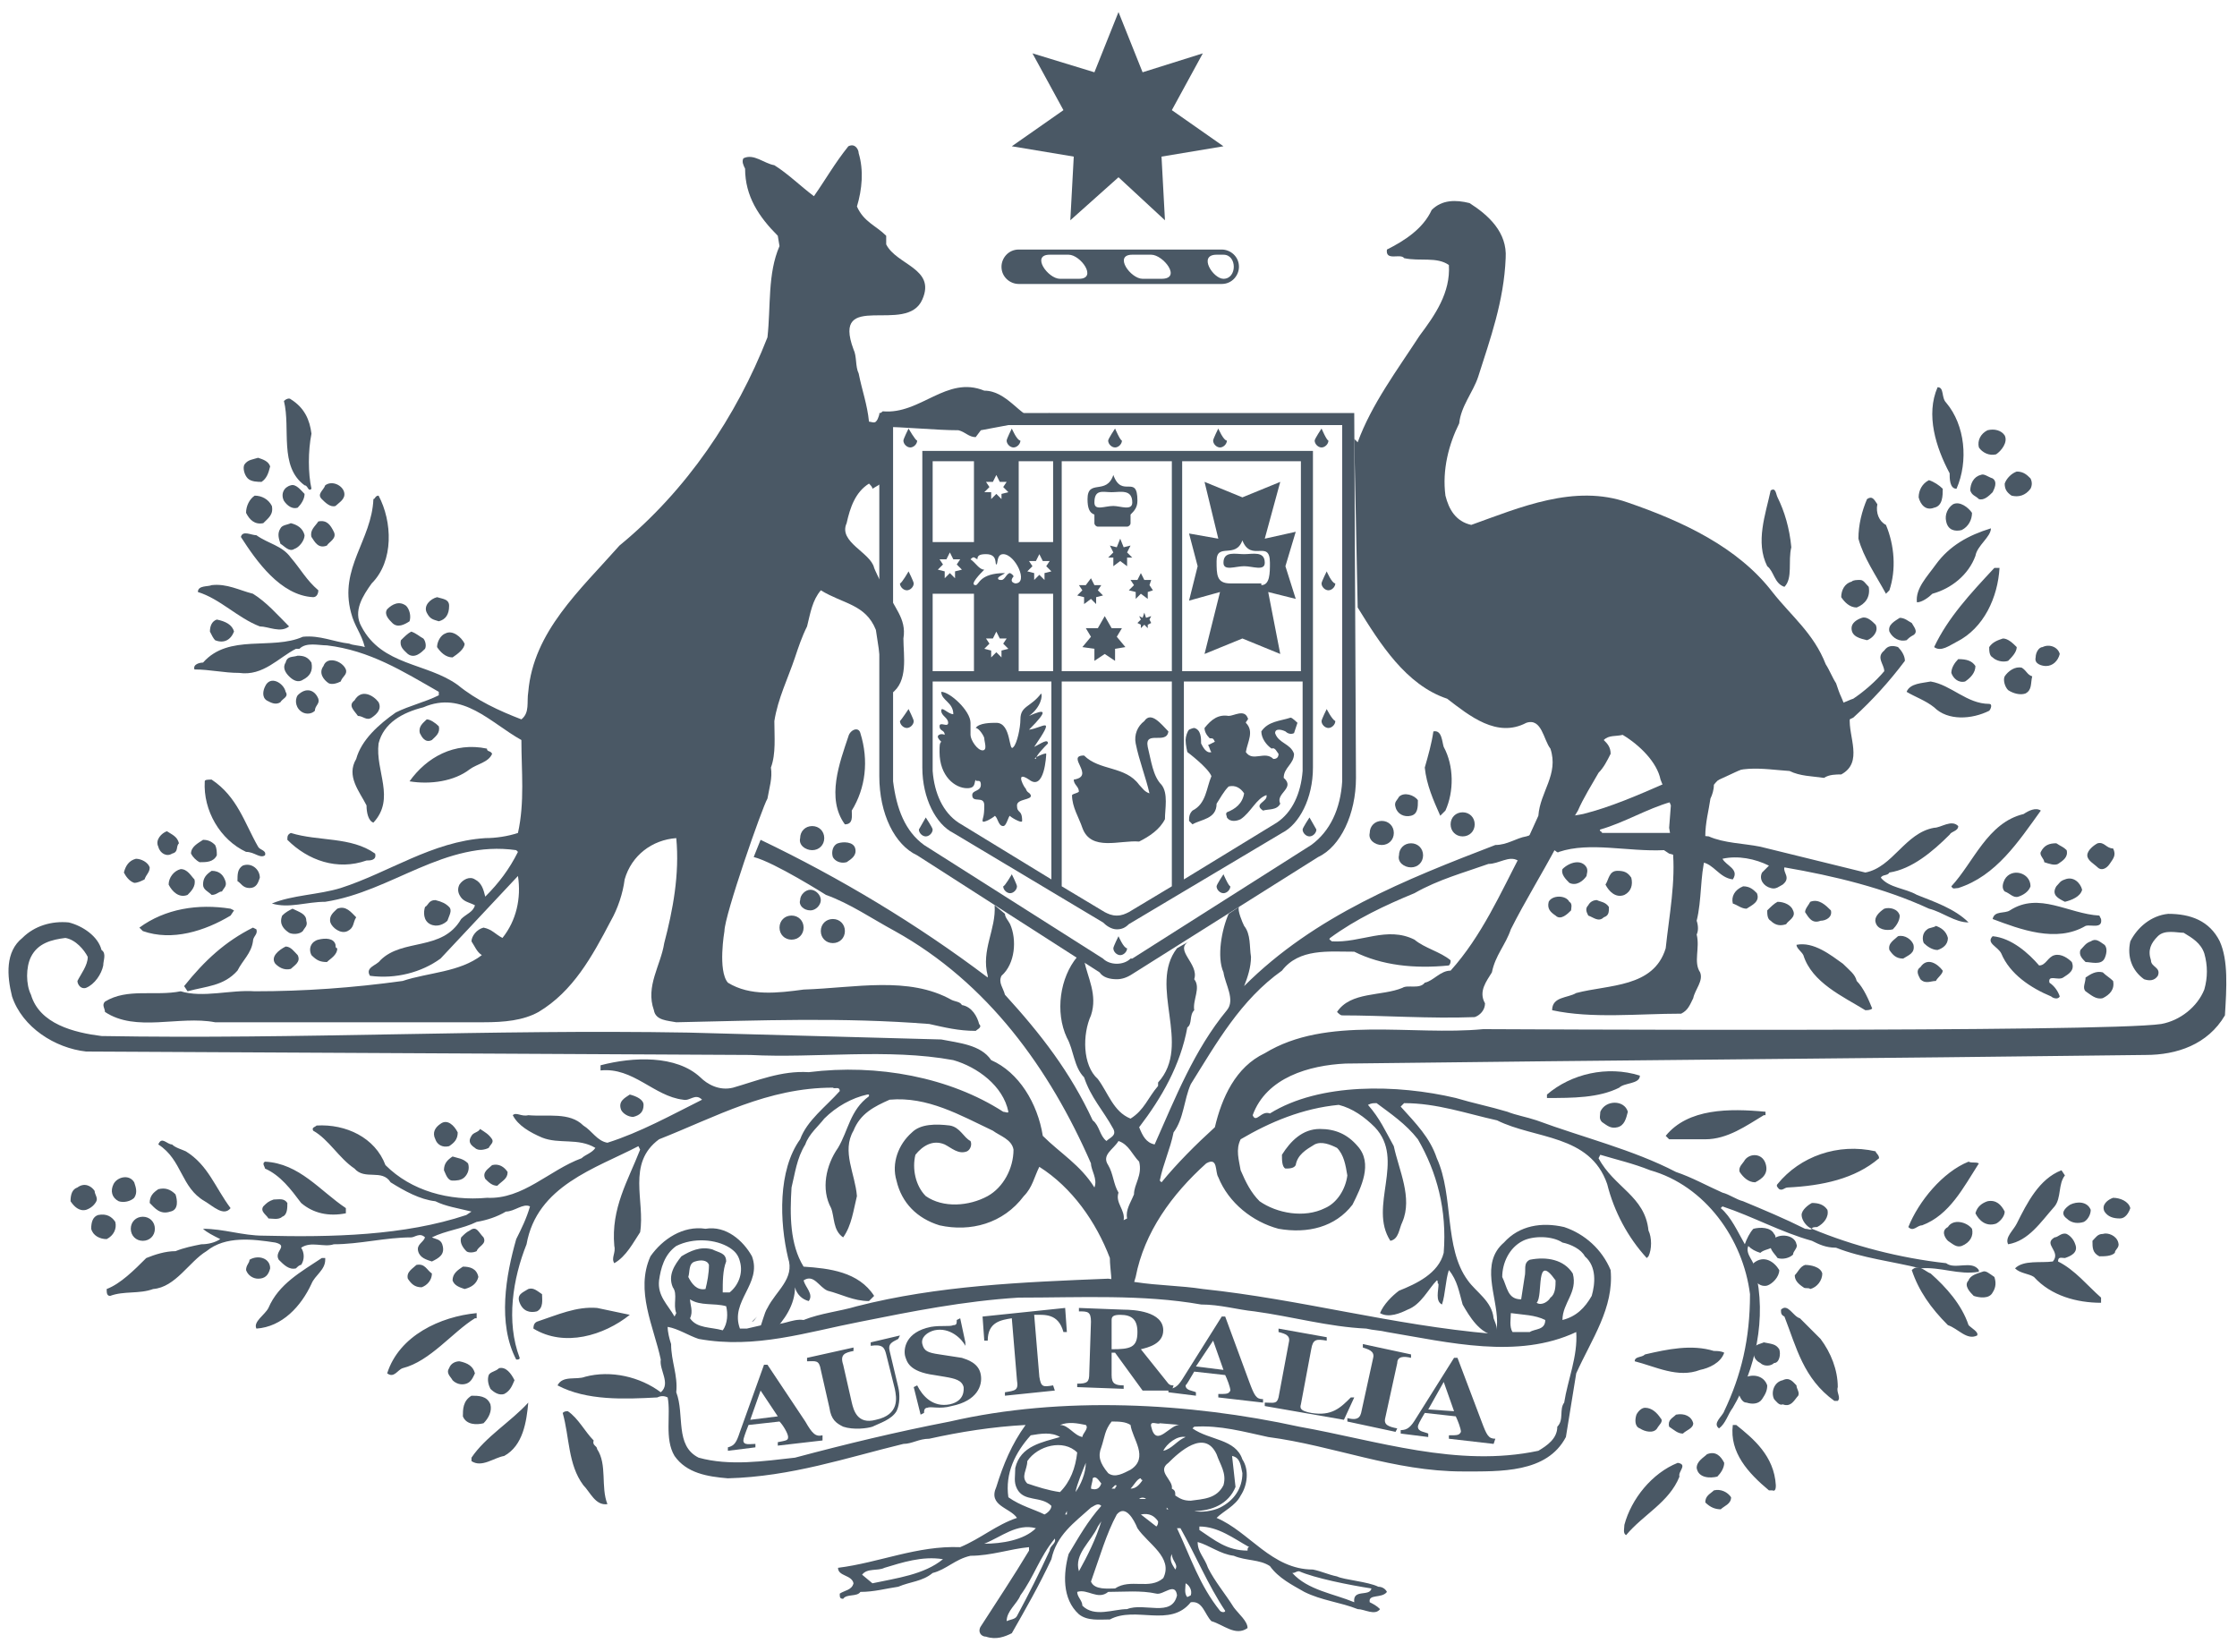 <svg width="130" height="96" viewBox="0 0 130 96" xmlns="http://www.w3.org/2000/svg"><title>Group</title><g fill="#4A5865" fill-rule="evenodd"><path d="M44 76.5c-.1.1-.2.3-.3.3l.3-.3zm3.1-23.6c.3 0 .6-.3.6-.6s-.3-.6-.6-.6-.6.3-.6.6c-.1.3.2.6.6.6zm21.6-26.1h6.9V39h-6.9V26.8zm7 18c-.1 1.3-.6 2.4-1.5 3l-5.4 3.3V39.6h6.9v5.2zm-14-18h6.4V39h-6.4V26.8zm6.4 24.7L65.6 53c-.2.1-.4.2-.7.2-.3 0-.5-.1-.7-.2l-2.5-1.5V39.6h6.4v11.9zm-8.9-17h2V39h-2v-4.5zm1.9 16.6l-5.4-3.3c-.9-.6-1.4-1.7-1.5-3v-5.2h6.9v11.5zm-6.9-24.3h2.4v4.7h-2.4v-4.7zm3 1.8l.3-.3-.2-.3h.4l.2-.4.2.4h.4l-.2.3.3.3-.4.1v.3l-.3-.3-.3.3v-.4h-.4zm1.7 4.9c0-.1-.2-.2-.2-.2-.2 0-.3.4-.5.4-.1 0-.2 0-.2-.1s.3-.2.4-.3c-1.5 0-1.5.7-1.7.7-.4 0 .3-.7.5-.9-.3 0-.5-.4-.8-.6.2-.2.2-.1.4 0 0-.2.1-.3.5-.3.7 0 .5.6.6.6.1 0 0-.6.4-.6.7 0 1.5 1.7.7 1.7-.4-.1-.1-.4-.1-.4zm-1.6 3.6h.4l.2-.4.2.4h.4l-.2.3.3.3-.4.1v.4l-.3-.3-.3.3v-.4l-.4-.1.3-.3-.2-.3zm-2.7-4.6h.4l.2-.4.2.4h.4l-.2.3.3.3-.4.1v.4l-.3-.3-.3.3v-.4l-.4-.1.3-.3-.2-.3zm-.4 2h2.4V39h-2.4v-4.5zm5.5-1.3l.3-.3-.2-.3h.4l.2-.4.2.4h.4l-.2.3.3.3-.4.1v.4l-.3-.3-.3.3v-.4l-.4-.1zm-.5-6.4h2v4.7h-2v-4.7zm17.1-.6H53.6v18.4c0 1.8.8 3.3 1.8 3.8l8.7 5.2c.2.2.5.4.8.4.3 0 .5-.1.7-.3l8.9-5.3c1-.5 1.8-2 1.8-3.8V26.2z"/><path d="M60.8 43.8c0-.1-.9.3-.6.3 0-.2.5-.7.7-.9 0-.3-.4 0-.8.2 1.3-1.9.5-1.1-.3-1 1.2-1.2.9-1.2 0-.8.7-.5.8-1.2.7-1.3-.6.8-1.2.7-1.2 1.5 0 .5-.2 1.4-.4 1.6-.3.4-.1-1.4-1-1.4-.3 0-1 0-1.2.3.2 0 .5.5.5.6 0 .2.2.7-.1.7-.3 0-.7-.6-.7-.9V42c0-.7-1.2-1.8-1.7-1.8 0 .5.7.6.7 1.3-.3 0-.7-.5-.7-.2s.4.4.4.7c0 .3-.5-.1-.5.2 0 .3.3.2.3.5-.2-.1-.4 0-.4.1s.1.2.2.3c-.1.1-.1.2-.1.6 0 1.4.9 2.1 1.6 2.1.5 0 .4-.3.5-.5 0 .2.3-.1.3.3s-.5.3-.5.6c0 .5.7 0 .7.6 0 .7-.1.7-.1.9 0 .2.8-.3.7-.3.2.1.2.6.5.6.2 0 .3-.6.4-.6-.1 0 .7.5.7.3 0-.7-.3-.4-.3-.9 0-.4.9-.3.8-.6-.1-.2-.2-.1-.3-.4 0 .1-.7-1.1.2-.5.9.7 1-1.4 1-1.5M85 48.6c.4 0 .7-.3.7-.7 0-.4-.3-.7-.7-.7-.4 0-.7.3-.7.7 0 .4.3.7.7.7m-3 1.8c.4 0 .7-.3.7-.7 0-.4-.3-.7-.7-.7-.4 0-.7.3-.7.7-.1.4.3.7.7.7m-36 4.2c.4 0 .7-.3.7-.7 0-.4-.3-.7-.7-.7-.4 0-.7.3-.7.7 0 .4.3.7.7.7m2.4.2c.4 0 .7-.3.7-.7 0-.4-.3-.7-.7-.7-.4 0-.7.3-.7.7 0 .4.3.7.7.7m64.7-31.4c1.1 1.3 1.3 3.4.6 5-.4 0-.4-.6-.4-.9-.8-1.5-1.4-3.4-.7-5 .4 0 .2.6.5.9m-95 1.8c-.2 1-.2 2.3 0 3.2-.2.2-.2-.2-.4-.2-1.5-1.1-.8-3.3-1.2-4.9.1-.1.3-.2.4-.1.8.5 1.1 1.2 1.2 2m98.4.1c.2.4-.2.9-.5 1.1-.4.1-.8-.1-1-.4-.1-.4.1-.8.5-1 .4-.1.8 0 1 .3M15.7 27.1c-.1.4-.2.7-.5.9-.2 0-.6 0-.8-.2-.2-.2-.3-.6-.2-.8.2-.3.5-.3.8-.4.3.1.6.2.7.5m102.3.7c.1.2.1.4 0 .6-.3.4-.7.5-1.1.4-.3-.2-.4-.4-.4-.7.1-.3.4-.6.7-.7.4 0 .6.2.8.4m-2.2 0c.3.2.1.6 0 .8-.2.2-.5.5-.8.4-.2-.2-.4-.2-.5-.5 0-.4.2-.8.6-.9.2-.1.4.1.7.2m-2.9.6c0 .4 0 1-.5 1.1-.5.2-.8-.2-.9-.6 0-.4.2-.8.6-1 .3.1.6.3.8.5m-92.9.2c.1.4-.3.6-.5.8-.3.1-.6-.2-.8-.4-.3-.3.1-.5.2-.8.4-.3 1 0 1.1.4m-2.3.1c0 .3-.2.6-.4.8-.3.1-.6-.1-.8-.4-.2-.4 0-.8.4-.9.3-.1.6.3.8.5m85.6.2c.4.8.7 1.8.8 2.9-.2.8.1 1.8-.4 2.3-.6-.2-.6-.9-1-1.2-.7-1.4-.1-3 .2-4.4.3-.2.3.2.4.4m-87.5.5c.1.5-.2.7-.5 1-.5.1-.8-.2-1-.6 0-.4.2-.8.5-1 .4 0 .8.2 1 .6m93.8 1.1c.5 1.2.6 2.6.2 3.8l-.2.2c-.6-1.1-1.3-2.1-1.6-3.2 0-.8.2-1.6.5-2.3.3-.2.4 0 .6.3-.1.5.1 1 .5 1.2m5-.7c0 .4-.2.8-.6 1-.4.1-.8 0-.9-.5-.1-.4.1-.8.4-1 .4-.2.9.2 1.1.5m-96.9 1.3c0 .3-.3.7-.6.8-.3.2-.6-.2-.8-.3-.1-.3-.2-.6 0-.9.1-.2.4-.2.6-.3.4.1.7.3.8.7m1.7-.2c.2.4-.3.6-.4.8-.5.2-.7-.2-.9-.5-.1-.4.2-.6.4-.9.5-.1.7.2.9.6m96.3-.2c0 .5-.8 1-.9 1.6-.4 1.1-1.4 1.9-2.5 2.2-.2.2-.6.5-.9.5-.1-.8.6-1.5 1.1-2.2.8-1.1 1.9-1.7 3.2-2.1m-98.8 1.7c.6.7.9 1.3 1.6 1.9 0 .2-.1.4-.3.4-1.9-.1-3.3-2.1-4.2-3.5.1-.4.6-.1.9-.1.7.5 1.5.6 2 1.3m99.3.6c-.1 1.7-.9 3.5-2.5 4.3-.4.2-.9.6-1.3.3.8-1.7 2.1-3.1 3.5-4.6h.3m-7.6 1.1c.1.6-.2 1-.7 1.2-.4 0-.7-.3-.9-.6 0-.4.2-.8.6-.9.1-.1.3-.1.5-.1s.3.2.5.4m-93.9.4c.8.5 1.4 1.2 2.1 1.9-.5.4-1.2 0-1.7 0-1.3-.5-2.3-1.6-3.6-2 0-.4.6-.3.8-.4.9-.1 1.6.3 2.4.5"/><path d="M57.2 22.7c-2.2-.9-3.7 1.4-5.9 1.2-.3.2-.2.4-.4.6-.1.1-.3 0-.4 0-.1-1-.4-1.8-.6-2.8-.2-.4-.1-1-.3-1.4-1.3-3.5 3.1-.8 4-2.9.8-1.8-1.5-2-2.1-3.2v-.5c-.6-.6-1.3-.8-1.7-1.7.3-1 .4-2.1.1-3.1 0-.2-.2-.6-.6-.4-.8 1-1.3 1.9-2 2.9-.8-.6-1.5-1.3-2.3-1.8-.6-.1-1.2-.7-1.8-.4-.1.2 0 .4.1.6 0 1.6.8 2.8 1.9 3.9l.1.6c-.7 1.6-.5 3.5-.7 5.3-1.8 4.6-4.7 8.9-8.6 12.1-2.3 2.6-5 5-5.3 8.5-.1.6.1 1.2-.4 1.6-1.3-.5-2.6-1.1-3.7-2-1.8-1.3-4.4-1.1-5.6-3.4-.5-.9.1-1.8.6-2.5 1.3-1.3 1.2-3.6.4-5.1-.2 0-.2.2-.3.2-.1 2.4-2 4-1.3 6.6.2.8.6 1.2.8 2-.3-.1-.7-.1-.9-.2-.9-.1-1.7-.5-2.7-.4-1.8.8-4.3-.2-5.8 1.5-.2 0-.6.1-.5.4.9 0 1.7.2 2.6.2 1.4.2 2.3-.9 3.3-1.4h.2c.4-.4 1.1-.2 1.6-.2 2.5.3 4.4 1.5 6.5 2.7v.2c-.8.4-1.7.6-2.5 1-1 .7-2 1.6-2.3 2.7-.6 1 .2 1.9.6 2.7 0 .4.1.9.4 1 1.3-1.4.1-3 .3-4.6.3-1.2 1.4-1.8 2.6-2.1 2.3-1 3.9.9 5.7 1.9 0 1.8.2 3.6-.2 5.4-.6.2-1.3.3-1.9.3-3.1.2-5.6 2-8.4 2.9-1.3.4-2.8.4-4 .9 1 .3 2-.1 3.1-.1 3.9-.6 6.9-3.6 11.1-3l.1.1c-.5 1-1.1 1.8-1.9 2.6-.1-.4-.2-.8-.6-1-.3-.2-.7 0-.9.3-.1.2-.1.4 0 .6.2.4.5.4.9.6-.1.4-.5.5-.8.8-1.1 1.9-3.4 1.1-4.7 2.4-.2.3-.9.4-.6.9 1.5.2 3-.2 4.1-1l4.5-4.8c.2 1.3-.1 2.6-.9 3.6-.4-.2-.6-.5-1.1-.6-.4.1-.7.5-.7.8.2.3.3.6.6.8-1.3 1-3.1 1-4.6 1.5-2.9.4-5.7.6-8.6.6-1.4-.1-3 .4-4.3 0-1.5.3-3.1-.2-4.4.6-.2.2 0 .4 0 .6 1.8 1.2 4.3.2 6.4.6h15.6c1.2 0 2.3-.1 3.2-.6 2-1.2 3.1-3.2 4.2-5.3.4-.7.7-1.6.8-2.4.4-1.4 1.6-2.3 3-2.4.2 2.1-.2 4.2-.7 6.1-.2 1.3-1.1 2.5-.6 3.9.1.6.8.6 1.3.7 4.8-.1 9.6-.3 14.7.1.9.2 1.7.4 2.7.4.1-.1.4-.2.2-.4-.1-.4-.4-1-1-1.1-.1-.2-.4-.2-.6-.3-2.5-1.4-5.6-.7-8.6-.6-1.5.2-3.1.4-4.4-.4-.6-.7-.2-3-.2-3 0-.9 2.2-7.2 2.5-7.7.1-.6.3-1.2.2-1.8.3-.8.2-1.8.2-2.7.2-1.3.8-2.5 1.2-3.7.2-.6.4-1.2.7-1.8.2-.8.3-1.5.8-2.1 1.3.8 2.6.8 3.2 2.3l.5 3.3c0 .2.2.6.4.4 1-.7.7-2.2.7-3.2.2-1.2-.6-1.8-1-2.9-.3-.2-.7-1.2-.7-1.2-.2-.9-2.1-1.5-1.6-2.6.2-.9.5-1.8 1.3-2.3.1.1.2.2.2.3l.5-.3v-3.3c1.3 0 3.2.2 4.5.2.4.1.6.4 1 .4l.3-.4 3.2-.6c-.9-.2-1.7-1.7-3-1.7M60.7 24.1c.1 0 .2 0 .3-.1l-.3.1"/><path d="M26.1 35.2c0 .5-.2.8-.6.9-.3-.1-.5-.1-.7-.5-.2-.4.2-.8.6-.9.3.1.7.1.7.5m-2.5 0c.2.2.3.6.2.9-.3.2-.7.4-1 .1-.2-.2-.5-.5-.3-.8.3-.3.7-.5 1.1-.2M78.8 35.6c0 .1 0 .1 0 0M109 36.3c.2.4-.2.8-.5.9-.4-.1-.9-.2-.9-.7 0-.3.3-.5.6-.6.3-.1.6.2.8.4m2.1-.1c.1.2.4.5.1.7-.2.1-.3.2-.4.3-.4.1-.8-.1-1-.5-.1-.4.3-.6.6-.8.3 0 .5.2.7.3m-97.5.5c-.2.5-.6.7-1.1.5-.1-.1-.2-.3-.3-.5 0-.3.1-.6.4-.7.5.1.9.3 1 .7m13.4.7c0 .3-.4.6-.7.8-.4 0-.7-.3-.9-.6 0-.3.2-.7.5-.8.4-.2.9.2 1.1.6m-2.4-.3c.1.1.2.4.1.6-.2.2-.6.6-1 .3-.2-.2-.5-.4-.4-.8.2-.2.4-.4.6-.5.3.1.5.3.7.4m92.6.5c0 .3-.3.6-.5.8-.3.1-.7 0-.9-.2-.2-.1-.2-.4-.2-.6.2-.3.5-.4.8-.5.3 0 .6.3.8.5m2.5.4c-.1.4-.4.7-.8.7-.2 0-.7-.1-.6-.5 0-.3.2-.6.4-.6.4-.2.9 0 1 .4m-101.6.5c.1.5-.1.8-.5 1-.3.2-.6 0-.8-.2-.2-.2-.4-.5-.2-.8.1-.4.4-.3.7-.4.4 0 .6.1.8.4m2 .4c.1.3-.2.4-.3.7-.2.1-.5.2-.7.1-.3-.2-.6-.6-.3-1 .2-.6 1.1-.3 1.3.2m94.7-.2c0 .4-.3.7-.6.9-.4.1-.7-.2-.8-.5 0-.3.2-.6.4-.8.5 0 .8.1 1 .4m3.3.6c-.1.4 0 .8-.4 1-.3.1-.7 0-1-.2-.2-.2-.3-.6-.2-.8.2-.3.6-.6 1-.5.3.2.3.4.6.5m-101.5.9c.2.3-.2.4-.3.6-.3.2-.6 0-.8-.1-.3-.2-.2-.6-.1-.8.3-.7 1.1-.2 1.2.3m99 .7c.2 0 .1.3 0 .4-1 .5-2.4.6-3.2-.2-.5-.4-1.1-.6-1.6-.9.2-.5.9-.5 1.4-.6 1.2.2 2.1 1.3 3.4 1.3m-97.1-.3c.1.3-.2.4-.2.7-.2.2-.5.2-.7.1-.4-.2-.5-.7-.3-1 .5-.5 1-.3 1.2.2m3.5.2c.2.4-.1.7-.4.9-.3.2-.5-.1-.8-.1-.2-.3-.6-.6-.2-.9.4-.7 1.1-.3 1.4.1m45.9 1.7c-.1.8-1.4-.1-1.2.9.2.8.3 1.7.8 2.2.4.5.2 1.4.2 2-.3.6-.9 1-1.5 1.3-1.1-.1-2.8.6-3.3-.8-.2-.6-.6-1.2-.6-1.9.1-.1.3-.1.4-.2 0-.3-.3-.4-.3-.7 1.3-.2-.5-1.4.6-1.4.9.9 2.4.6 3.2 1.7.2.2.3.4.6.5-.2-.9-.6-1.9-.8-2.9-.1-.5.1-1 .5-1.3.4-.6 1 .2 1.4.6m-42.4-.3c.1.4-.2.6-.4.8-.4.2-.6-.2-.7-.4-.1-.4.2-.6.4-.8.2 0 .5.2.7.4m24.5.4c.5 1.6.3 3.2-.5 4.5 0 .3.1.8-.4.8-1.1-1.5-.3-3.6.2-5.1.1-.4.6-.6.7-.2m33.9.8c.6 1.1.6 2.6.1 3.7l-.3.3c-.4-.9-.8-1.8-.9-2.8.2-.7.4-1.4.5-2.1.5-.1.5.6.6.9m-55.3.4c-.2.5-.9.6-1.3.9-.9.7-2.3.9-3.5.7 1-1.4 2.6-2.3 4.5-1.9 0 .2.2.1.3.3m-16.3 1.5c1.5 1 1.9 2.5 2.7 3.9.1.2.5.2.4.5-.3.2-.6-.2-1.1-.2-1.5-.7-2.5-2.4-2.4-4.1 0-.1.2-.1.4-.1m70.1 1.2c0 .4 0 .8-.4.9-.4.1-.8-.1-.9-.5-.1-.3.1-.4.2-.6.3-.3.9-.1 1.1.2"/><path d="M99.1 48.6c0-.8.2-1.5.3-2.2.1-.2.2-.5.2-.8 1-1.3 2.9-.9 4.4-.8.6.3 1.3.3 2 .4.3-.2.7-.2 1-.2 1.3-.7.4-2.2.5-3.3l-.5-1.2c-.1-.2-.2-.5-.3-.8-.2-.3-.4-.8-.6-1.1-.7-1.8-2-2.8-3.1-4.2-2-2.6-5.2-4.1-8.4-5.2-3.1-1.1-6.3.3-9.1 1.3-.9-.2-1.3-.9-1.5-1.7-.2-1.5.2-3 .8-4.2.1-1 .8-1.8 1.1-2.7.7-2.2 1.5-4.4 1.6-6.9.1-1.5-1-2.5-2.1-3.2-.8-.2-1.6-.2-2.2.4-.5 1.1-1.6 1.8-2.6 2.3-.1.7.8.2 1 .5.9.2 1.9-.1 2.6.4.1 1.6-.8 2.9-1.7 4.1-1.3 2-2.8 4-3.6 6.2l-.2-.2.2 9.8c1.3 2.1 2.8 4.5 5.2 5.3 1.3 1 2.9 2.3 4.6 1.4.9-.3 1 1 1.4 1.5.5 1.5-.6 2.5-.7 3.9l-1 2.2c-1.2 2.3-2.3 4.8-4.1 6.8-.6 0-1 .6-1.5.7-.3.4-1 .1-1.3.3-1.2.5-3 .2-3.8 1.4.1.1.2.2.3.2 2.4 0 5.1.2 7.7.1.3-.1.6-.4.6-.8-.4-.7.1-1.3.4-1.8.2-1 .8-1.6 1.1-2.5.8-1.6 1.8-3.2 2.7-4.9l1.2-2c.3-.7.8-1.5 1.2-2.2.3-.3.5-.7.7-1.1 0-.4-.2-.6-.4-.8.3-.3.7-.2 1.1-.3 1 .6 2 1.6 2.2 2.6l.4 1 .2.5-.1 1.3.2 1.2c.2 1.9-.2 3.9-.4 5.8-.7 2.3-3.3 2.1-5.2 2.6-.5.3-1.4.2-1.4 1 2.3.5 5 .2 7.5.2.4-.2.5-.5.7-.9.1-.5.6-1 .4-1.5-.4-.6 0-1.4-.2-2.2.1-.2.1-.5 0-.8.3-1.2.2-2.6.5-3.7v-1.2m19.5-1.5c-1.3 1.8-2.6 3.8-4.8 4.5-.2 0-.3.1-.4-.1 1.3-1.4 2.1-3.7 4.2-4.2.3-.2.7-.4 1-.2M10.4 49c-.2.2 0 .5-.4.6-.3.2-.7 0-.8-.4-.2-.4.2-.8.5-.9.3.2.6.3.7.7m11.4.6c.1.4-.3.4-.5.4-1.7.6-3.4 0-4.6-1.2 0-.2 0-.3.2-.4 1.6.5 3.5.2 4.9 1.2m-9.3-.5c.1.2.1.4.1.6-.2.4-.6.4-1 .4-.2-.1-.4-.3-.5-.5 0-.4.4-.6.7-.8.3 0 .5.1.7.3m37.2.2c.1.4-.2.6-.5.8-.4.1-.7-.1-.8-.3-.1-.3 0-.7.3-.8.3-.1.9-.1 1 .3m70.4.1c.1.4-.2.6-.5.8-.2.1-.5 0-.8-.1 0-.2-.3-.4-.2-.6.2-.4.5-.5.9-.5.3.2.4.2.6.4m2.7-.1c.2.4 0 .6-.2.9-.2.3-.5.4-.7.2-.2-.2-.6-.4-.6-.7 0-.3.4-.6.6-.7.4-.1.5.3.9.3M8.7 50.4c0 .3-.2.4-.3.7-.2.1-.4.2-.6.2-.3-.1-.5-.4-.6-.6.1-.4.3-.7.7-.8.3 0 .7.2.8.5"/><path d="M92.2 50.4c.1.2 0 .4 0 .5-.2.3-.6.6-1 .4-.2-.2-.5-.5-.4-.8.4-.4 1.1-.6 1.4-.1m-77.1.6c-.1.3-.2.6-.6.6-.4 0-.5-.3-.7-.4 0-.4 0-.7.3-.9.5-.2 1 .2 1 .7m-3.8.1c.1.4-.2.7-.4.9-.5.2-.9-.2-1.1-.6 0-.4.3-.8.7-.9.4 0 .6.4.8.6m83.5-.1c.1.4 0 .8-.4 1-.5.2-.9-.2-1.1-.6.2-.3.2-.8.7-.8.4 0 .6.1.8.4m-81.7.2c.1.3-.1.4-.2.6-.2 0-.3.2-.6.2-.2-.2-.5-.3-.5-.6 0-.4.2-.6.5-.8.5 0 .7.3.8.6m104.9.3c-.1.3-.4.5-.7.6-.3.1-.5-.2-.8-.3-.2-.2-.1-.5 0-.7.4-.7 1.5-.4 1.5.4m3 .2c-.1.4-.6.6-1 .7-.4-.2-.8-.4-.5-.9.2-.2.2-.3.5-.4.5-.2.9.2 1 .6m-18.9.2c.2.5-.3.7-.6.9-.3 0-.5-.2-.8-.3-.1-.4.1-.8.6-1 .4 0 .6.2.8.4m-10.9.5c.2.1.1.4.1.5-.2.2-.6.6-.9.3-.3-.2-.5-.4-.4-.8.2-.4 1-.4 1.2 0m2.3.3c0 .3 0 .5-.3.6-.3.3-.6 0-.9-.1-.1-.2-.2-.4 0-.6.1-.2.3-.3.5-.3.2.1.5.1.7.4m-67.4 0c.2.2 0 .5-.1.8-.2.2-.6.4-1 .2s-.4-.7-.3-1c.2-.1.2-.4.6-.4.4.1.6.2.8.4m80.3.2c.1.4-.3.6-.6.6-.5.2-.7-.2-.9-.5 0-.2.2-.4.3-.6.5-.2.9.2 1.2.5m-2.2 0c.2.4-.3.6-.4.8-.3.1-.6.1-.9-.2-.2-.1-.2-.4-.2-.6.2-.2.4-.4.6-.5.4 0 .8.2.9.5m17.9.5c.1.6-.6.3-.9.4-1.7 1-3.8.2-5.4-.4.1-.5.7-.3 1-.5 1.7-1.1 3.4.2 5.2.3l.1.2m-108.5-.5l-.2.3c-1.5.9-3.4 1.5-5.1.9l-.2-.2c1.5-1.1 3.4-1.4 5.3-1.1l.2.1m96.8.3c0 .3-.2.6-.4.8-.4.1-.9 0-1-.4-.1-.3.2-.6.5-.8.3-.1.8 0 .9.4m-89.7.1c-.2.3-.1.6-.5.8-.4.2-.9-.2-1-.5-.1-.4.2-.6.4-.8.5-.2.8.2 1.1.5m-2.9.2c.1.3-.1.4-.2.6-.2.2-.6.2-.8.1-.3-.2-.6-.5-.4-1 .2-.2.4-.3.6-.4.4.2.8.3.8.7m95.4 1c0 .4-.3.6-.6.7-.3 0-.6-.2-.8-.4-.1-.2-.1-.6.2-.8.1-.1.4-.1.5-.2.3.1.6.3.7.7M14.9 54c.1.3-.2.4-.2.7-.1.7-.6 1.1-.9 1.7-.8.9-1.8.9-2.9 1.2l-.2-.3c1.2-1.5 2.4-2.6 4-3.4l.2.1m96.3.9c.1.5-.3.6-.6.8-.4 0-.6-.2-.8-.5-.1-.4.3-.6.5-.8.4-.1.8.2.9.5m-91.7 0c0 .1 0 .2.1.2 0 .4-.4.6-.6.8-.4 0-.6-.1-.9-.4-.2-.4 0-.8.4-.9.4-.1.9-.1 1 .3m99 1.2c.4 0 .5-.5.9-.6.4-.1.8.2 1 .4.2.5-.2.7-.5.9-.3.2-.9-.2-.8.3.3.2.5.5.6.8-.1.2-.4.1-.5 0-1.2-.5-2.4-1.3-2.9-2.5-.2-.4-.9-.6-.5-1 1.1.1 2.1 1 2.7 1.7m3.8-1.2c.2.2.1.6 0 .8-.2.4-.8.2-1.1.2-.2-.2-.4-.4-.3-.7.2-.2.3-.4.6-.5.3-.2.5 0 .8.2M107.9 57c.4.4.7 1.1.9 1.6-.1.1-.3.1-.4.1-1.3-.8-3.1-1.6-3.6-3.2-.1-.2-.4-.4-.4-.6 1-.2 2 .6 2.7 1.1.4.4.7.6.8 1m-90.6-1.5c.2.4-.2.6-.4.8-.4.1-.7-.1-.9-.3-.3-.4.2-.8.6-1 .3 0 .5.3.7.5m95.6.9c0 .2-.3.4-.4.6-.3 0-.6.2-.9-.1-.1-.2-.3-.5 0-.7.4-.6 1-.2 1.3.2m9.9.6c.1.5-.2.8-.6 1-.4.1-.7-.2-1-.4-.2-.2 0-.5 0-.8.3-.2.6-.4 1-.3.2.2.4.3.6.5m-27.5 5.5c0 .5-.9.4-1.2.7-1.2.6-2.7.6-4.2.6v-.2c1.4-1.2 3.5-1.7 5.4-1.1m-57.9 1.7c0 .4-.2.6-.6.7-.3 0-.6-.2-.7-.4-.2-.5.2-.7.5-.9.4.1.8.3.8.6m57.2.4c-.1.4-.2.8-.6.9-.4.1-.6-.1-.9-.3-.2-.2-.1-.4-.1-.6.3-.7 1.4-.7 1.6 0m7.9.2c-1 .6-2.1 1.4-3.4 1.4H97l-.2-.2c1.3-1.6 3.7-1.6 5.8-1.4v.2m-76 1c0 .4-.2.6-.5.8-.4.1-.7-.1-.8-.4-.2-.4 0-.7.3-.9.4-.3.8.1 1 .5m2 .4c.1.2-.1.3-.2.5-.2.1-.6.2-.8 0-.3-.2-.4-.4-.2-.7.1-.2.4-.2.5-.4.3.2.5.3.7.6m-15.2 4c-.4.5-1-.1-1.5-.4-1.4-.8-1.3-2.4-2.7-3.3.2-.5.5 0 .8 0 .2.2.6.3.8.4 1.3.8 1.7 2.1 2.6 3.3"/><path d="M65.9 69.4c-.2.5-.5.9-.4 1.4l-.2.1c.1-.6-.5-1-.3-1.6-.3-.5-.3-1.1-.6-1.6-.4-.6.3-.9.6-1.4.6.2.8.8 1.2 1.2.2.8-.3 1.3-.3 1.9zM129 54.7c-.6-1.2-1.7-1.6-3-1.6-1 .1-1.8.8-2.2 1.6-.2.9.1 1.7.8 2.2.3.1.6.1.8-.2.2-.5-.4-.5-.4-.9-.2-.6 0-1 .4-1.4.4-.4 1.1-.2 1.5-.2.5.3 1 .6 1.2 1.2.2.7.2 1.4 0 2.1-.4 1-1.4 1.8-2.5 2-3.3.5-39.4.3-39.4.3-4.2.4-9.1-.8-12.7 1.4-1.7.8-2.5 2.6-2.9 4.3-1.1 1-2.2 2.1-3.1 3.2l-.1-.1c.2-1 .6-1.8.8-2.8.6-.8.6-1.9 1-2.8 1.5-2.4 2.9-4.9 5.3-6.6 1-1.3 2.7-1.1 4.2-1.1 1.6.8 3.5 1 5.5.8.1-.1.1-.2.1-.3-.6-.5-1.5-.7-2.1-1.2-1.6-.8-3.1.2-4.8.1-.1-.1-.2-.1-.1-.2 1.5-1.1 3.2-1.9 4.9-2.6 1.4-.8 2.9-1.2 4.3-1.7.6 0 1.2-.5 1.7-.2l2.1-.6c.1 0 .2.2.3.1 1.8-.6 4 0 6.1-.1l.3.2 1.9.5c.7.1 1 .9 1.8 1 .4-.6-.4-.8-.6-1.2.9-.2 1.9 0 2.7.4l-.4.4c-.2.4.1.8.5.9.3.1.5-.1.7-.2.5-.4 0-.7.1-1 2.9.5 5.8 1.2 8.4 2.4.8.2 1.5.8 2.3.8-.8-.8-2-1.2-3-1.6-.7-.4-1.6-.4-2.1-1 .1-.2.4-.1.5-.3 1.3-.2 2.5-1.2 3.5-2.2.1-.2.5-.2.5-.5-.4-.4-1 .1-1.4.1-1.7.3-2.4 2.3-4 2.6-2-.5-4.1-1-6.1-1.5-1-.2-2.1-.2-3-.6l-2.2-.2h-4c0-.1-.2-.1-.1-.2 1.4-.4 2.7-1.2 4.1-1.6l10.6-4.9c1.1-1 2.1-2.1 3-3.3 0-.3-.2-.6-.4-.8-.3-.1-.6-.1-.8.2-.5.4 0 .8 0 1.2-.5.6-1.2 1.2-1.8 1.6-.2 0-10.9 4.9-10.9 4.9-1.6.7-3.2 1.4-4.8 1.8l-2.3.4c-.2.5-.6.8-1 .9-.6.1-1.1.5-1.8.5-5.2 2-10.5 4.1-14.6 8.2.2-.5.4-1.1.4-1.7-.1-.6 0-1.3-.4-1.8-.1-.2-.4-.9-.3-1.1l-.6.4c-.4.9-.7 2.5-.3 3.4.1.7.7 1.6.2 2.2-1.9 2.3-3 5.1-4.2 7.8-.5-.1-.7-.5-.9-1 1.3-1.7 2.4-3.6 2.8-5.8.3-.2.1-.7.4-1-.1-.6.4-1.3 0-1.8.3-.9-1.2-1.7-.3-2.2l-.7.4c-1.7 2.2.9 5.6-1.1 7.8v.2c-.6.7-.8 1.4-1.6 1.9-1-.4-1.3-1.5-1.9-2.3-.9-.8-.9-2.6-.4-3.7.4-1.2-.2-2.2-.4-3.2l-.4-.2c-1 1.2-1.3 3.2-.6 4.7.4.7.4 1.7 1 2.3.4 1.2 1.1 1.9 1.7 3 .2.4-.2.5-.4.7-.4-.3-.4-.9-.8-1.2-1.3-2.8-3-5-5.1-7.3-.1-.4-.4-.7-.2-1.1.8-.7.9-2.1.5-3-.1-.2-.3-.4-.3-.6l-.6-.5c.1 1.4-.8 2.6-.4 4.1v.1c-4.1-3.1-8.6-5.8-13.2-8l-.4 1C45 50.1 48 52 48 52c1.4.5 2.7 1.4 4 2.1 5.4 3 9 8 11.4 13.5 0 .4.4.9.2 1.4-.8-1.3-2-2-3-3-.3-1.9-1.4-3.7-3-4.4-.6-.9-1.9-1-2.9-1.2L40 60c-11.7-.2-22.5.4-34.1.2-1.6-.2-3.6-.7-4.1-2.4-.3-.6-.3-1.6 0-2.2.4-.8 1.2-1 2-1.1.6.1 1.1.7 1.3 1.1 0 .5-.4 1-.6 1.4 0 .2.2.5.5.4.5-.2.9-.8 1-1.3 0-.3.2-.7-.1-.9-.2-.8-1.1-1.4-1.9-1.6-1-.1-2 .2-2.7.9-1 .8-.9 2.2-.6 3.4.6 1.8 2.5 3 4.3 3.2l38.6.2c3.8.2 8-.4 11.8.3 1.4.4 2.9 1.5 3.2 3 0 .1-.2 0-.3 0-3.1-2-7.3-2.8-11.3-2.3-1.6-.1-3 .5-4.4.9-.8.2-1.5-.2-1.9-.6-1.4-1.3-3.9-1.2-5.8-.7v.3c1.9-.2 3.1 1.5 4.8 1.7.4.1.7-.4 1.1 0-1.8.9-3.6 1.9-5.5 2.5-.6-.1-.9-.7-1.4-1-.8-.8-2.1-.5-3.2-.6-.4.1-.7-.2-.9 0 .3.6 1 1 1.7 1.3 1 .4 2.1 0 3.1.6-.2.3-.6.4-.8.6-1.9.7-3.4 2.4-5.5 2.3-2.2.2-4.4-.4-5.9-1.9-.6-1.6-2.3-2.4-4-2.3-.1.1-.3.1-.2.3.9.5 1.5 1.6 2.4 2.2.6.7 1.6 0 2.1.8.8.5 1.7 1 2.6 1.1.6.3 1.3.4 2.1.6l-.3.2c-3.6 1.2-7.8 1.3-11.8 1.2-1.2 0-2.3-.4-3.5-.4.2.2.6.4 1 .6-.3.2-.7.3-1.1.3-.5.1-1 .2-1.5.4-.6 0-1.2.2-1.7.4-.7.7-1.5 1.5-2.3 1.8 0 .2 0 .4.2.4.8-.3 1.7-.1 2.5-.4 1.3-.1 2.1-1.6 3.1-2.2 1.1-.9 2.7-.7 4-.5.8.2-.1.5.2 1 .3.3.6.6 1 .5.1-.1.2-.2.3-.2.2-.3.2-.7 0-1 .6-.4 1.3 0 1.9-.2 1.5 0 3-.4 4.5-.4.2 0 .5-.3.8 0-.1.3-.5.4-.4.8.1.4.5.5.8.6.4-.2.8-.4.6-1-.1-.3-.4-.3-.6-.4.8-.4 1.8-.5 2.6-.9.6-.1 1.2-.3 1.7-.6.5 0 1-.5 1.4-.3-.2.7-.5 1.3-.8 1.9-.6 2.1-1.1 4.9 0 7 .1 0 .2 0 .2-.1-.8-2.1-.4-4.6.4-6.6.6-3.4 4-4.4 6.5-5.7l.1.2c-.7 1.8-1.7 3.4-1.5 5.6.1.4-.2.7 0 1 .7-.4 1.1-1.2 1.5-1.8.3-1.8-.8-4 1.1-5.4 3.3-1.3 6.3-3 10.1-3 .1.1.4-.1.4.2-.8.9-1.9 1.7-2.3 2.8-1.3 1.8-1.2 4.8-.7 6.9.4 1.2-.7 1.9-1.2 2.9-.2.3-.3.9-.5 1.3l.8.1c.7-.7 1.3-1.6 1.3-2.6.1.4.4.7.8.8.3-.4-.2-.8-.3-1.2.6-.4.9.4 1.4.6.8.2 1.5.6 2.4.6l.3-.3c-.9-1.4-2.6-1.6-4.1-1.7-.8-1.3-.8-3-.7-4.6.2-.8.3-1.7.8-2.5.2-.6.8-1.1 1.1-1.5.7-.7 1.6-1.2 2.5-1.4h.1v.1c-1.1.8-1.2 2-1.8 3-.7 1-1 2.4-.4 3.5.2.5.1 1.3.7 1.7.5-.7.6-1.6.8-2.4-.1-1.3-.9-2.6-.2-3.8.4-1 1.2-1.4 2.1-1.8 2.2-.2 4.1.9 6 1.8.4.3 1.1.5 1.2 1.1 0 1.1-.6 2.2-1.5 2.7-1.1.6-2.6.7-3.6 0-.6-.6-.8-1.6-.6-2.4.4-.5 1-.9 1.7-.6.4.2.8.6 1.3.4.2-.1.3-.4.2-.6-.4-.2-.6-.8-1.2-.9-.8-.1-1.7-.1-2.2.4-.8.7-1.2 1.8-.9 2.8.3 1.3 1.2 2.2 2.5 2.6 1.8.4 3.7-.1 4.9-1.7.5-.5.6-1.1.9-1.7 1.9 1.2 3.3 3.2 4.1 5.3 0 .7.2 1.4 0 2l1.4.1c-.1-.3 0-.7.1-1 .5-2.6 2.1-4.8 4.1-6.6.7-.4.5.5.7.8.6 1.5 2 2.6 3.5 3 1.7.3 3.3-.1 4.3-1.4.5-1 1.2-2.4.3-3.4-.6-.7-1.3-1-2.2-1-1 0-1.7.7-2.2 1.5 0 .3 0 .7.2.8.2 0 .5 0 .6-.2.1-.6.6-.9 1.1-1.2.4-.2.9 0 1.3.2.4.4.5 1 .6 1.6-.1.8-.6 1.6-1.3 1.9-1.2.6-2.8.3-3.8-.4-.5-.5-.8-1.1-1.1-1.8-.1-.6-.3-1.2 0-1.8 1.7-1 3.6-1.8 5.7-2 .8.2 1.5.7 2.1 1.3 1.8 1.9-.4 4.6.9 6.6.5-.1.5-.7.7-1.1.6-1.4-.2-3-.5-4.4-.5-.9-.8-1.6-1.5-2.4.2-.1.3-.1.5-.1.8.6 1.7 1.2 2.4 2.1 1.1 1.9 1.7 4.1 1.5 6.6-.3 1.2-1.6 1.8-2.6 2.2-.4.3-.9.8-1.1 1.3.5.3 1.2 0 1.6-.2.8-.3 1.2-1.2 1.7-1.7.1 0 0 .2.1.2 0 .4-.2 1 .2 1.2.2-.6.2-1.4.4-2 .5.6.6 1.3.8 2 .4.7 1 1.7 1.9 1.8.2-.4 0-.7-.1-1-.1-1-1-1.5-1.5-2.2-1.4-1.9-.8-4.9-1.8-7.1-.4-1.2-1.2-2-2.1-3l.2-.2c1.9 0 3.6.6 5.4 1 2.2 1.1 5.4.8 6.4 3.7.4 1.6 1.2 3.1 2.3 4.3l.1-.1c.2-.4.2-1.1 0-1.5-.2-2-2-2.5-2.9-4.2l.1-.2c1 .3 1.9.5 2.9.9 3.2.9 5.4 4 5.8 7.2 0 2.6-.5 4.7-1.5 6.8-.1.3-.7.7-.3 1 .4-.3.5-.8.8-1.2 1.3-2.2 2-5.2 1.3-8 0-.5-.6-.9-.4-1.4.2.2.4.3.7.4.2-.2.6-.2.8-.4 0-.2.2-.5 0-.7-.2-.4-.8-.4-1.2-.3-.2.2-.4.6-.5.9-.4-.7-.8-1.6-1.4-2.1l.1-.1c1.8.6 3.4 1.5 5.2 2 .4.2.8.4 1.4.4 1.5.6 3.3.8 4.9 1.2 1.2-.1 2.2.4 3.4.2v-.1c-.4-.6-1.4 0-1.9-.4-2.7-.3-5.4-1-7.8-2 0-.1.2-.1.3-.1.4-.2.7-.6.6-1-.2-.3-.5-.4-.9-.4-.2.1-.6.4-.6.7 0 .3.3.7.6.8-.1.1-.2 0-.4 0-1.2-.6-2.4-1.1-3.6-1.6-.4-.1-.8-.4-1.2-.5-.9-.4-1.8-.9-2.7-1.2-2.5-1.3-5.4-2-8.1-3-.6-.2-1.2-.3-1.7-.5-1-.3-2-.5-3-.8-3.4-.8-7.9-.9-10.8.9-.5-.2-.8.6-1 .1.8-2.2 3.3-2.9 5.4-3 15.9-.2 30.8-.3 46.5-.5 1.8 0 3.6-.6 4.6-2.3.1-1.6.2-3.2-.3-4.3z"/><path d="M109 66.9c0 .1.2.2.2.4-1.4 1.2-3.3 1.6-5.3 1.7-.2 0-.3.2-.5.1-.1-.1-.2-.2-.1-.3 1.3-1.6 3.5-2.4 5.7-1.9zm-6.4.7c.2.6-.2.9-.6 1.1-.4 0-.7-.3-.9-.6-.1-.3.2-.5.3-.7.3-.4 1-.4 1.2.2zm-75.4 0c.1.3 0 .6-.2.8-.2.2-.5.2-.7.2-.3 0-.4-.4-.5-.6 0-.4.2-.6.5-.8.3.1.6.1.9.4zm-7.1 2.6v.3c-1 .2-1.9 0-2.6-.6-.6-.8-1.2-1.6-2.1-2 0-.1-.2-.3 0-.4 2 .1 3.2 1.7 4.7 2.7zm94.9-2.6c-.9 1.4-1.7 3-3.3 3.6-.3 0-.5.4-.8.1.6-1.5 2-3.2 3.5-3.8.2.1.4 0 .6.1zm-85.5.5c0 .4-.3.5-.6.8-.3 0-.5-.2-.7-.4-.2-.4.2-.6.4-.8.4-.1.7.1.9.4zm90.5.2c-.4.5-.2 1.3-.6 1.8-.8.9-1.5 2-2.7 2.2-.2-.4.3-.8.5-1.2.6-1.2 1.3-2.6 2.6-3.1l.2.3zm-112.2.4c.1.3.2.6 0 .9-.2.2-.6.3-.9.2-.4-.2-.5-.6-.3-1s.9-.6 1.2-.1zm-2.3.5c0 .2.2.4.1.6-.1.2-.3.4-.6.5-.4.1-.7-.2-.9-.5 0-.4.1-.7.4-.8.4-.3.8-.1 1 .2zm4.7.2c.1.3.2.9-.3 1-.6.2-.9-.2-1.2-.5 0-.4.2-.6.5-.8.4-.1.7 0 1 .3zm6.5.5c0 .3 0 .7-.3.8-.2.2-.6.1-.8.1-.1-.2-.5-.4-.3-.7.2-.2.3-.3.6-.4.3 0 .6-.1.8.2zm107.1.3c-.1.3-.3.6-.6.6-.4 0-.7-.1-.9-.4-.2-.4.2-.7.5-.8.4 0 .9.2 1 .6zm-7.3.2c0 .3-.3.6-.5.7-.6.2-1-.2-1.2-.6.1-.4.4-.6.7-.7.5-.1.8.2 1 .6zm5-.1c0 .3-.2.6-.4.7-.3.1-.7.1-1-.2-.4-.3-.1-.6.2-.8.4-.2 1-.2 1.2.3zM6.7 71c.1.4-.1.8-.5 1-.4 0-.8-.2-.9-.6 0-.4.1-.7.4-.8.5-.1.8.1 1 .4zm107.9.4c.1.4-.1.8-.6 1-.3.1-.5-.1-.8-.3-.2-.2-.4-.6 0-.8.3-.5 1.1-.3 1.4.1zm-86.5.5c.2.4-.3.5-.4.8-.2.1-.5.1-.6 0-.2-.2-.4-.5-.3-.8.2-.2.3-.3.5-.4.4-.3.5.1.8.4zm95 .3c.1.3-.2.4-.2.6-.2.2-.6.2-.9.2-.4-.2-.4-.5-.4-.9.2-.2.3-.4.6-.4.3-.1.8.1.9.5zm-2.5.1c.2.5-.3.7-.6.8-.2 0-.4-.1-.4.2 1 .5 1.7 1.4 2.5 2.1v.3c-1.4 0-2.9-.4-3.9-1.5-.3-.2-.8-.2-1.1-.5.5-.5 1.5-.3 2.2-.4.5-.6-.6-1 .1-1.4.2 0 .4-.3.7-.2.2.1.4.3.5.6zm-16.2 0c.1.2-.2.4-.2.6-.2.2-.6.3-.9.2-.2-.3-.5-.5-.4-.9.3-.6 1.4-.5 1.5.1zm-88.7 1.4c-.1.4-.3.6-.7.6-.3 0-.6-.2-.7-.5 0-.3.2-.4.2-.6.5-.3 1.2-.1 1.2.5zm3.2-.5c0 .6-.6.9-.8 1.4-.6 1.3-1.7 2.5-3.2 2.6-.2-.4.5-.8.7-1.2.6-1.4 1.9-2.1 3.1-2.9h.2v.1zm84.5.6c0 .4-.4.8-.7.9-.4.1-.6-.2-.8-.3-.3-.3-.1-.6 0-1 .6-.5 1.2-.1 1.5.4zm2.5.2c0 .4-.3.8-.7.9-.1-.1-.3 0-.4-.1-.3-.2-.5-.4-.5-.7.2-.2.3-.5.6-.6.3 0 .9.1 1 .5zm-80.8 0c0 .4-.3.7-.6.8-.4 0-.6-.2-.8-.5-.1-.4.3-.6.5-.8.5-.1.6.3.9.5zm2.7.2c-.1.4-.4.6-.8.7-.3-.1-.6-.2-.7-.5 0-.4.3-.6.6-.8.4 0 .8.1.9.6zm86.6 2.8c.2.2.6.4.5.6-.6.3-1.1-.4-1.7-.6-1-1-1.7-2-2.1-3.2.4-.4.8.1 1.1.2.9.8 1.8 1.8 2.2 3zm1.5-2.8c.1.3.1.6-.1.9-.2.4-.8.3-1.1.2-.2-.2-.6-.6-.3-.9.1-.3.5-.4.8-.5.2-.1.4.1.7.3zm-84.4 1c0 .3.1.8-.3 1-.4.1-.8 0-1-.5-.2-.5.2-.6.5-.8.3-.1.5.1.8.3zm74.3 2.6c.6.8 1 1.8 1 2.8-.1.3.2.6 0 .8h-.2c-1.8-1.3-2.2-3.1-2.9-4.9-.2-.1-.2-.2-.2-.4.4-.4.7.4 1.1.5l1.2 1.2zm-69.2-1.4c0 .1 0 .1 0 0-1.5 1.2-3.8 1.9-5.6.8 0-.1 0-.3.2-.4 1.2-.4 2.3-.9 3.5-.8l1.9.4zm-9 .2c-1.3.8-2.6 2.5-4.2 2.9-.3.1-.5.6-.9.3.7-2.2 3.1-3.3 5.2-3.5v.3h-.1zm75.8 1.8c.1.3 0 .8-.3.8-.2.2-.6.2-.8 0-.4-.2-.4-.5-.4-.8.1-.3.4-.3.6-.4.5.1.7.1.9.4zm-3.2.2c-.2.6-.9.9-1.4 1-1.3.5-2.6-.2-3.8-.5 0-.3.4-.2.6-.4 1.3-.3 2.7-.6 4-.2.2 0 .4 0 .6.1zm-72.6 1.2c-.1.2-.2.5-.5.6-.3.1-.6 0-.8-.2-.1-.2-.4-.4-.2-.7.1-.3.4-.4.6-.4.5.1.8.3.9.7zm2.3.4c-.1.2-.2.6-.6.8-.3.1-.6-.1-.8-.3-.1-.2-.2-.5-.1-.8.1-.2.4-.2.6-.4.4-.1.7.3.9.7zm72.8.3c0 .3-.1.5-.3.8-.2.3-.6.3-.9.2-.3 0-.4-.4-.5-.6-.2-.3.2-.5.3-.8.5-.3 1.2-.2 1.4.4zm1.7 0c0 .2.2.4.1.6-.2.2-.4.7-.9.5-.2.1-.4-.2-.5-.3-.2-.4 0-1 .5-1.1.4-.2.6.1.8.3zm-75.9 1.1c.1.4-.1.8-.4 1.1-.4.1-1 .1-1.2-.4 0-.4 0-.9.5-1.2.4 0 .9 0 1.1.5zm2.2-.1c-.1 1.1-.3 2.5-1.4 3.1-.6.1-1.3.7-1.9.3v-.2c.8-1.2 2.3-2.1 3.3-3.2zm65.8.9c.2.2-.1.4-.2.6-.2.3-.7.2-1 0-.3-.1-.3-.5-.2-.8.1-.2.3-.4.5-.4.4 0 .7.3.9.6zm-61.8 1.8c.6.9.2 2.2.6 3.2-.7.1-1-.7-1.4-1.1-.9-1.2-.8-2.8-1.2-4.2.1-.1.2-.1.3-.1.6.4 1 1.2 1.5 1.7-.1.3.2.3.2.5zm63.7-1.5c0 .3-.4.4-.6.6-.3 0-.5-.2-.8-.4-.1-.4.2-.5.4-.7.5-.1.9.1 1 .5zm4.8 3.6c0 .1 0 .4-.2.3h-.2c-1.2-1-2.3-2.2-2.1-3.8h.2c1 .8 2.2 1.8 2.3 3.5zm-3-1.3c0 .3-.2.6-.4.8-.4.1-1.1.1-1.2-.5 0-.4.4-.6.6-.8.5-.2.8.1 1 .5zm-2.6.8c-.6 1.5-2.1 2.2-3.1 3.4-.2-.1-.1-.4-.1-.6.4-1.5 1.6-3 3.1-3.6.6.1 0 .5.1.8zm3 1.2c0 .4-.4.5-.6.7-.3 0-.6-.1-.9-.4 0-.4.3-.5.5-.7.4-.1.8.1 1 .4zM71.1 14.8h-.4c-1.1 0-.2 1.4.4 1.4.8 0 .8-1.4 0-1.4zm-3.6 1.4c1.2 0 .1-1.4-.6-1.4h-1.1c-1.1 0-.1 1.4.6 1.4h1.1zm-4.8 0c1.1 0 .1-1.4-.6-1.4H61c-1.1 0-.1 1.4.6 1.4h1.1zm8.3-1.7c.5 0 1 .4 1 1 0 .5-.4 1-1 1H59.2c-.5 0-1-.4-1-1 0-.5.4-1 1-1H71zm.1 18.2c0 .5.7.2 1.2.2s1.2.3 1.2-.2c0-.7-.7-.5-1.2-.5s-1.2-.2-1.2.5zm2.2 1.3c.5 0 .5-.7.5-1.3 0-1.4-1.1 0-1.6-1.3-.4 1.1-1.5.1-1.5 1.2 0 .8 0 1.3.8 1.3h1.8v.1zM70 28l2.2.9 2.2-.9-.9 3.3 1.8-.4-.6 2 .6 1.9-1.6-.4.7 3.6-2.2-.9-2.2.9.9-3.6-1.8.5.5-2-.5-1.9 1.7.3L70 28zm-5.3 4.9v-.5h-.3l.3-.3-.2-.4.4.1.2-.5.2.5.4-.1-.2.4.3.3h-.3v.5l-.4-.3-.4.3zM63 35.1v-.4l-.4-.1.3-.3-.2-.3h.4l.3-.4.2.4h.4l-.2.3.3.3-.4.1v.4l-.3-.3-.4.3zm3-.3v-.4l-.4-.1.3-.3-.2-.3h.4l.2-.4.2.4h.4l-.1.3.2.3-.3.1v.4l-.4-.3-.3.3zm.3 1.7v-.2l-.2-.1.2-.2-.1-.2.2.1.1-.3.1.3.3-.1-.1.2.1.2-.2.1v.2l-.2-.2-.2.2zm-2.7 1.9v-.7l-.7-.1.5-.6-.3-.5h.7l.4-.7.4.7h.6l-.3.5.5.6-.6.1v.7l-.6-.4-.6.4zM65 .7l1.4 3.5 3.5-1.1-1.8 3.3 3 2.1-3.6.6.2 3.7-2.7-2.5-2.8 2.5.2-3.7-3.6-.6 3-2.1L60 3.1l3.6 1.1L65 .7zM52.2 77.8c-.4.2-.6.3-.5.7l.5 2.1c.1.4.1 1-.1 1.4-.3.5-1 .7-1.4.9-.3.1-1.1.2-1.7 0-.4-.2-.7-.4-.8-1.1l-.5-2.2c-.1-.6-.3-.5-.8-.5v-.2l2.7-.6v.2c-.5.1-.8.2-.6.8l.5 2.2c.1.4.3 1.3 1.4 1 1.4-.3 1.2-1.3 1.1-1.8l-.5-2c-.1-.4-.2-.6-.9-.5V78l1.7-.4-.1.2zm3.9.4c-.2-.4-.9-1.1-1.8-.9-.4.1-.8.4-.7.8.1.4.3.5 1 .6l1.3.2c.3.1 1 .3 1.1 1 .1.6-.2 1.5-1.7 1.8-.7.2-1.2 0-1.4.1-.2 0-.2.2-.2.3l-.2.1-.4-1.6.2-.1c.3.6.9 1.3 1.9 1.1.9-.2.8-.9.8-1-.1-.4-.5-.5-1.1-.6l-.6-.1c-1.5-.2-1.6-.8-1.7-1.1-.1-.4 0-1.4 1.5-1.7.6-.1 1.1 0 1.3-.1.2 0 .2-.1.2-.3l.2-.1.3 1.4v.2zm5.2 2.6l-2.9.3v-.2c.6-.1.8-.1.7-.7l-.3-3.6c-.6.1-1.4.2-1.4 1.3h-.2l-.1-1.4 4.8-.5.1 1.4h-.2c-.3-1.1-1.1-1-1.7-1l.3 3.6c.1.6.2.6.8.5l.1.3zm3.3-2.4c1.1 0 1.5-.1 1.5-1 0-.7-.3-1-1-1-.4 0-.5.1-.5.3v1.7zm3.5 2.4h-1.7l-1.6-2.2h-.2v1.3c0 .5.2.6.7.6v.2l-2.7-.1v-.2c.6 0 .7-.1.7-.6l.1-3c0-.6-.2-.6-.7-.6V76l2.6.1c.6 0 2.3.1 2.3 1.2 0 .8-.9 1-1.3 1.1l1.6 2c.1.1.2.1.3.1l-.1.3z"/><path d="M71.1 79.6l-.6-1.7-1 1.5 1.6.2zm2.3 1.9l-2.6-.3V81c.5 0 .6 0 .7-.2 0-.2-.2-.7-.3-.9l-1.8-.2c-.3.5-.4.7-.5.8 0 .3.4.3.6.4v.2l-1.6-.2v-.2c.4 0 .6-.2.9-.7l2.2-3.5h.2l1.4 3.8c.3.8.4 1 .8 1v.2zm4.7 1l-4.6-.8v-.2c.5 0 .7.1.8-.3l.6-3.2c.1-.4-.2-.5-.6-.6v-.2l2.8.5v.2c-.6-.1-.8-.1-.9.5l-.6 3.2c-.1.3.1.4.6.5 1.2.2 1.7-.3 2.3-.9h.2l-.6 1.3z"/><path d="M81.1 83.2l-2.8-.6v-.2c.4.1.7.1.8-.3l.7-3.2c.1-.4-.3-.5-.6-.6v-.2l2.8.6v.2c-.4-.1-.8-.1-.8.3l-.7 3.2c-.1.4.2.5.7.6l-.1.2zm3.4-1.2l-.6-1.7-.9 1.6 1.5.1zm2.3 1.9l-2.6-.3v-.2c.5 0 .6 0 .7-.2 0-.2-.2-.7-.3-.9l-1.8-.2c-.3.5-.4.7-.4.8 0 .3.4.3.6.4v.2l-1.6-.2v-.2c.4 0 .6-.2.9-.7l2.2-3.5h.2l1.4 3.7c.3.8.4 1 .8 1l-.1.3zM64.7 29.4c-.5 0-1.1.3-1.1-.2 0-.8.5-.6 1-.6s1.2-.2 1.2.6c0 .5-.7.2-1.1.2zm1.4-.3c0-1.6-.9-.1-1.4-1.5-.4 1.2-1.5.2-1.5 1.4 0 .5.1.8.4.9v.5c0 .1.1.2.2.2h1.7c.1 0 .2-.1.2-.2v-.5c.2-.2.4-.4.4-.8zm14.2 20c.4 0 .7-.3.7-.7 0-.4-.3-.7-.7-.7-.4 0-.7.3-.7.7-.1.4.3.7.7.7zm-3.5-24.2s-.4.6-.4.7c0 .2.2.4.4.4s.4-.2.4-.4c-.1 0-.4-.7-.4-.7zm-24 0s-.3.6-.3.7c0 .2.2.4.4.4s.4-.2.4-.4c-.1 0-.5-.7-.5-.7zm6 0s-.3.6-.3.7c0 .2.2.4.4.4s.4-.2.4-.4c-.2 0-.5-.7-.5-.7zm6 0s-.4.6-.4.7c0 .2.2.4.4.4s.4-.2.4-.4c-.1 0-.4-.7-.4-.7zm6 0s-.3.6-.3.7c0 .2.2.4.4.4s.4-.2.4-.4c-.2 0-.5-.7-.5-.7zm-18 8.3s.3.6.3.7c0 .2-.2.4-.4.4s-.4-.2-.4-.4c.1 0 .5-.7.5-.7zm0 8s.3.6.3.7c0 .2-.2.4-.4.4s-.4-.2-.4-.4c.1-.1.5-.7.5-.7zm1 6.3s.4.6.4.7c0 .2-.2.4-.4.4s-.4-.2-.4-.4l.4-.7zm5 3.3s.3.6.3.7c0 .2-.2.4-.4.4s-.4-.2-.4-.4c.1 0 .5-.7.5-.7zm18.3-17.6s-.3.6-.3.7c0 .2.2.4.4.4s.4-.2.4-.4c-.2 0-.5-.7-.5-.7zm0 8s-.3.6-.3.7c0 .2.2.4.4.4s.4-.2.4-.4c-.2-.1-.5-.7-.5-.7zm-1 6.3s-.4.6-.4.7c0 .2.2.4.4.4s.4-.2.4-.4l-.4-.7zm-5 3.3s-.4.6-.4.7c0 .2.2.4.4.4s.4-.2.4-.4c-.1 0-.4-.7-.4-.7zM65 54.4s-.3.6-.3.7c0 .2.2.4.4.4s.4-.2.4-.4c-.2 0-.5-.7-.5-.7zm9.7-11.9c.1.1.3.2.5.1l.2-.6s-.3-.3-.4-.3c-.6.2-1.3.2-1.7.8 0 .4.3.8.6 1 .2-.1.3.2.4.3 0 .2-.1.3-.3.3-.5-.5-1.2.2-1.6-.4.1-.6.5-1.2 0-1.7 0-.1.2-.2.1-.3-.2-.5-.8-.1-1.1-.1-.6-.1-1 .2-1.4.7 0 .2.1.4.3.6.2 0 .2 0 .3.2l-.4.2c.1.1.1.3.2.4-.3.1-.5-.3-.6-.5 0-.3 0-.8-.4-.9-.1 0-.3.1-.3.1-.1.1-.2.4-.2.6 0 .3.1.7.1.7s1.2.9 1.4 1.4c-.3.7-.3 1.6-1.1 2-.2.2-.2.4-.2.6l.2.2c.5-.3 1.4-.3 1.4-1.2.2-.3.4-.7.7-1 .4-.1.7.1.9.4-.1.6-.5.9-1 1.1-.1.1 0 .2 0 .3.2.3.6.2.8.1.6-.4.9-1.2 1.5-1.4.1.4-.8.5-.2.9.3-.1.8 0 1-.4-.3-.6.9-.9.2-1.5 0-.6.6-.8.6-1.4-.2-.6-.9-.6-1.1-1.2 0-.3.4-.2.6-.1zm-27.5 6.9c.4 0 .7-.3.7-.7 0-.4-.3-.7-.7-.7-.4 0-.7.3-.7.7-.1.4.3.7.7.7zM8.3 72.1c.4 0 .7-.3.7-.7 0-.4-.3-.7-.7-.7-.4 0-.7.3-.7.7 0 .4.3.7.7.7zm24.8 5.5l-.1-.1c0 .1 0 .1.1.1h-.2v-.1h.1l.1.1c-.1-.1-.1-.1 0 0zm.1-.1s-.1 0 0 0c-.1 0-.1 0 0 0-.1 0-.1 0 0 0 0 .1 0 .1 0 0-.1.1-.1.1 0 0-.1.1-.1.1 0 0l-.1.1.1-.1c-.1.1-.1.1 0 0-.1.1-.1.1 0 0-.1.1-.1.1 0 0-.1 0-.1 0 0 0-.1 0-.1 0 0 0-.1 0-.1 0 0 0zm.2 0l-.1.1v-.1.1-.1h.1v.1-.1c-.1 0-.1 0 0 0-.1 0-.1 0 0 0z"/><path d="M33.4 77.6c.1-.1.1-.1 0 0 .1-.1.1-.1 0 0 0-.1 0-.1 0 0 0-.1 0-.1.1-.1 0 0 .1 0 .1.1h-.2z"/><path d="M33.6 77.5c0 .1 0 .1 0 0-.1.1-.1.1 0 0-.1.1-.1.1 0 0 0 .1 0 .1 0 0 0 .1 0 .1 0 0 0 .1 0 0 0 0zM78 45.4c-.1 1.6-.7 2.9-1.8 3.7l-10.4 6.6h-.1c-.2.2-.5.3-.8.3-.3 0-.6-.1-.8-.3l-10.4-6.6c-1.1-.8-1.6-2.1-1.8-3.7V24.7H78v20.7zm.7-21.4H51.1v21.1c0 2.2.9 4 2.2 4.6l10.6 6.8c.2.3.6.4 1 .4.3 0 .6-.1.9-.3l10.8-6.8c1.3-.6 2.2-2.5 2.2-4.6L78.7 24z"/><path d="M68.6 54.8l.3-.2c-.1.1-.2.1-.3.2zM45.2 82.3l-1-1.5-.6 1.7 1.6-.2zm2.6 1.4l-2.6.3v-.2c.5-.1.6-.1.6-.3 0-.2-.3-.7-.5-.9l-1.8.2c-.2.5-.3.8-.3.9 0 .3.4.2.7.2v.2l-1.6.2v-.2c.4-.1.5-.3.7-.9l1.4-3.9h.2l2.2 3.3c.4.7.6.9 1 .8v.3z"/><path d="M92.5 75.3c-.4.7-.9 1.2-1.7 1.4 0-1 .9-1.6.6-2.7-.5-.8-1.5-1-2.5-.8-.4.2-.2.6-.3 1l-.2 1.3c-.8 0-.8-.7-1.1-1.3 0-.8.4-1.7 1.2-2.1.6-.3 1.7-.3 2.3.1.5.1 1.1.4 1.3.8.7.6.6 1.6.4 2.3zm-3.2.4c.4-.4-.1-3 1.1-1.3 0 .3 0 .8-.3 1-.1.2-.5.5-.8.3zm.5 1c0 .6-.6.5-.9.7h-1c-.2-.3-.1-.8-.1-1.1.7.1 1.4.1 2 .4zm1.1 4.8c-.3.4 0 1-.4 1.4 0 .7-.6 1.1-1.1 1.4-4.7 1-9.4-.6-13.9-1.4-6.4-1.4-13.8-1.8-20.3-.3-3.1.6-6 1.3-9 2.1-1.8.2-3.8.5-5.6 0-1.4-.7-.8-2.5-1.3-3.8.1-1-.3-1.8-.3-2.8-.1-.3-.2-.7-.2-1 .6.1 1.2.5 1.8.7 3.3.6 6.3-.4 9.4-1 3-.6 6-1.2 9.2-1.4 3.6 0 7.2-.2 10.6.4 1.1 0 2.1.3 3.1.4 2.2.3 4.3.9 6.5 1 .4.1.8.1 1.2.2 3.6.6 7.6 1.6 11 0 .1 1.4-.5 2.8-.7 4.1zm-20.2 3c.2.6.6 1.1.4 1.8-.4.8-1.2.8-1.9.9-.4 0-.6-.1-.9-.3 0-.2 0-.3-.2-.4.1-.5-.9-1-.2-1.5.6-.6 2.1-2 2.8-.5zm.9.1c.5.1.5.6.6 1 0 .9-.5 1.6-1.3 2-.4.2-1.1.3-1.5.2 1 0 2-.4 2.4-1.4l-.2-1.8zm1 5.3c-.1 0-.1.1-.1.2-1.2 0-1.9-.6-2.8-1.2v-.2c1.1 0 2 .7 2.9 1.2zm-1.4 3.7c0 .1-.2.1-.3 0-1.2-1.5-1.7-3.1-2.5-4.8h.2c.9 1.6 1.6 3.3 2.6 4.8zm-2-.9l-.2.1c-.2-.2-.1-.6-.1-.8.2.1.4.4.3.7zm-1.1-2.4c0 .4.4.6.2.9-.1-.2-.4-.5-.2-.9zm-.3-2.7l.1.1h-.1v-.1zm-2.3 5.9c-.8 0-1.9.5-2.6-.2 0-.3-.3-.5-.3-.8.6-.2 1.2.5 1.8 0 .9 0 1.9-.1 2.8.1.4.1 1.1-.7 1.2.1-.3 1.3-1.9.4-2.9.8zm-1.7-4.8l.2-.3c-.3 1-.8 2-1.3 2.9-.3-1 .7-1.7 1.1-2.6zm1.1-.7c.5-.6 1 .3 1.2.8.6.9 2.1 1.7 1.5 2.9-.8.7-1.9 0-2.8.6-.4 0-1.2.1-1.4-.4.5-1.4.9-2.8 1.5-3.9zm-.1-1.5h-.2l.2-.2c.2 0 0 .1 0 .2zm.9 0c.2-.2.4-.6.6-.6 0 0 0 .1.1.1-.2.3-.4.5-.7.5zm.5.6c.1-.1.3-.1.4 0h-.4zm1.1 1.3c0 .1 0 .2-.1.3l-.9-.7c.5-.1.8.1 1 .4zm-.1-2.5v.1-.1zm1.7-2.4c-.5.2-.8.7-1.3.8.2-.4.8-.9 1.3-.8zm-2-.6c-.1-.4.4-.1.5-.2l1.2.1c-.6-.1-1.4 1.4-1.7.1zM64 84.1c.2-.6.2-1 .6-1.5.4 0 .8 0 1.1.2.1.8 1.1 1.9 0 2.6-.4.2-.9.5-1.3.2-.5-.6-.6-1-.4-1.5zm-.6 2.4c0-.2.1-.4.1-.6.2-.2.4.2.5.3-.1.3-.3.4-.6.3zm-.1-2.2v.4-.4zm-.4-.8c-.5-.1-.8-.7-1.3-.7.5-.2 1-.1 1.5 0 .2.2-.2.5-.2.7zm-.4 3.2c.1-.5.4-1.2.6-1.7 0 .6-.3 1.3-.6 1.7zm-.9 0c-.7-.1-1.3-.3-1.9-.5-.4-.4 0-.8 0-1.3.6-.9 2.1-1.3 2.9-.5-.1.9-.4 1.7-1 2.3zm.4 1.1v.2h-.1l.1-.2s-.1 0 0 0zm-1 2.3c-.6 1.3-1.2 2.5-1.9 3.8-.1.2-.4.2-.6.3 0-.6.6-1 .8-1.5.8-1.1 1.1-2.2 2-3.3.1.3-.3.4-.3.7zm-3.8-.4c1-.4 1.9-1.2 3-.9-.7.7-2 .9-3 .9zm1.4-2.7c-.2-1.4.4-2.6 1.3-3.6.6-.1 1.2-.2 1.7.1-1 .3-2.3.5-2.6 1.8 0 .5-.1.8.1 1.2.4.8 1.4.4 2 1 0 .2-.2.4-.4.5-.6-.3-1.4-.5-2.1-1zM40 74.2c.1-.3 0-.8.4-.9.3-.1.7-.1.8.2 0 .5-.1 1-.2 1.4-.5.1-.8-.3-1-.7zm.1 1.3c.6.4 1.4.2 2.1.4.1.4.1 1-.2 1.4-.7-.2-1.5-.1-1.9-.7.2-.4 0-.8 0-1.1zm-1.8-1.1c.1-.7.3-1.5 1-2 1-.5 2.3-.4 3.1.1.3.2.5.4.6.8.2.7-.1 1.4-.6 1.8H42c0-.6 0-1.3.2-1.8 0-.5-.4-.5-.8-.7-.7-.2-1.3.1-1.8.4-.4.5-.8 1.1-.5 1.8.3.4 0 1 .2 1.5l-.1.2c-.4-.7-1-1.2-.9-2.1zm37.2 16.9c.9.4 2.9.8 4.2 1-.1.5-1.1 0-1 .8-1.2-.5-2.7-.7-3.6-1.7.2 0 .2-.1.4-.1zm-24.8.7l-.6-.5c.3-.4.9-.2 1.3-.4 1-.3 2.2-.7 3.4-.5-1.1.9-2.7 1.1-4.1 1.4zm42.9-18.2c-.5-1.2-1.5-2.1-2.7-2.5-1.3-.3-2.6-.1-3.5.9-1.4 1.2-.4 3.1-.4 4.6 0 .3 0 .6-.3.7-5.8-.5-11.1-2-16.8-2.6-1.3-.2-2.6-.2-3.9-.4l-1.6-.2c-5 .2-9.9.4-14.6 1.6-1 .3-2.1.4-3.1.8-.7-.1-1.3.4-2 .2l-1.3.3H43c-.6-1.6 1.3-2.6.7-4.2-.5-.9-1.5-1.8-2.7-1.6-1.3-.2-2.5.6-3.2 1.6-.9 2 .2 4.1.6 6-.1.6.6 1.4 0 1.9-1.2-.9-2.9-1.3-4.4-.9-.5.2-1.3-.1-1.6.5 1.7.9 3.9.8 5.8.7.2-.1.4-.1.6 0 .2 1-.2 2.4.4 3.4.7 1 1.9 1.2 3.1 1.3 3.7-.1 6.9-1.2 10.2-2 .5 0 .9-.3 1.5-.3 1.8-.4 3.7-.7 5.6-.8-.8 1.1-1.3 2.3-1.7 3.6-.5 1.1.8 1.2 1.2 1.8-1.2.4-2.1 1.2-3.3 1.7-2.5-.1-4.7.9-7.1 1.2 0 .5.8.4.9.9-.1.4-.5.4-.8.6 0 .2 0 .3.2.3.2-.3.8-.1 1-.4.8 0 1.5-.2 2.2-.3.7-.3 1.4-.3 2-.8.8-.2 1.3-.8 2.2-1 1.2 0 2.3-.4 3.4-.5v.2c-.9 1.5-1.9 3-2.8 4.4-.2.3 0 .6.3.6.6.2 1.1 0 1.5-.2.8-1.4 1.6-2.8 2.3-4.3.3-1.4 1.3-2.1 2.3-3 .2-.1.4-.3.6-.1-.8.9-1.3 1.8-1.9 2.8-.3 1.1-.4 2.6.6 3.5.5.4 1.2.3 1.8.3 1.5-.8 3.5.5 4.7-1 .7-.1.8.7 1.2 1.1.7.2 1.4.9 2.1.4 0-.4-.5-.8-.8-1.2-.5-.8-1.1-1.5-1.5-2.3-.2-.6-.6-.9-.6-1.5.7.2 1.3.7 2.1.8.7.3 1.5.2 2.1.6.5.7 1.3 1.1 2 1.5 1 .5 2.1.6 3.1 1 .4 0 1 .4 1.3 0-.2-.2-.4-.3-.6-.4-.1-.5.7-.2 1-.6-.1-.2-.3-.3-.5-.3-.6-.3-2-.4-2.4-.6-.5-.1-.9-.3-1.4-.4-2.4 0-3.7-2.2-5.6-3 .4-.4 1.1-.7 1.4-1.3.4-.6.5-1.5.1-2.1-.4-1.2-1.9-1.1-2.9-1.8l.1-.1c1.5-.1 2.9.3 4.3.6 3.8.5 7.3 2 11.3 2 2.2 0 4.9.1 6-2 .2-1.2.4-2.5.6-3.7.9-2 2.2-3.8 2-6z"/></g></svg>